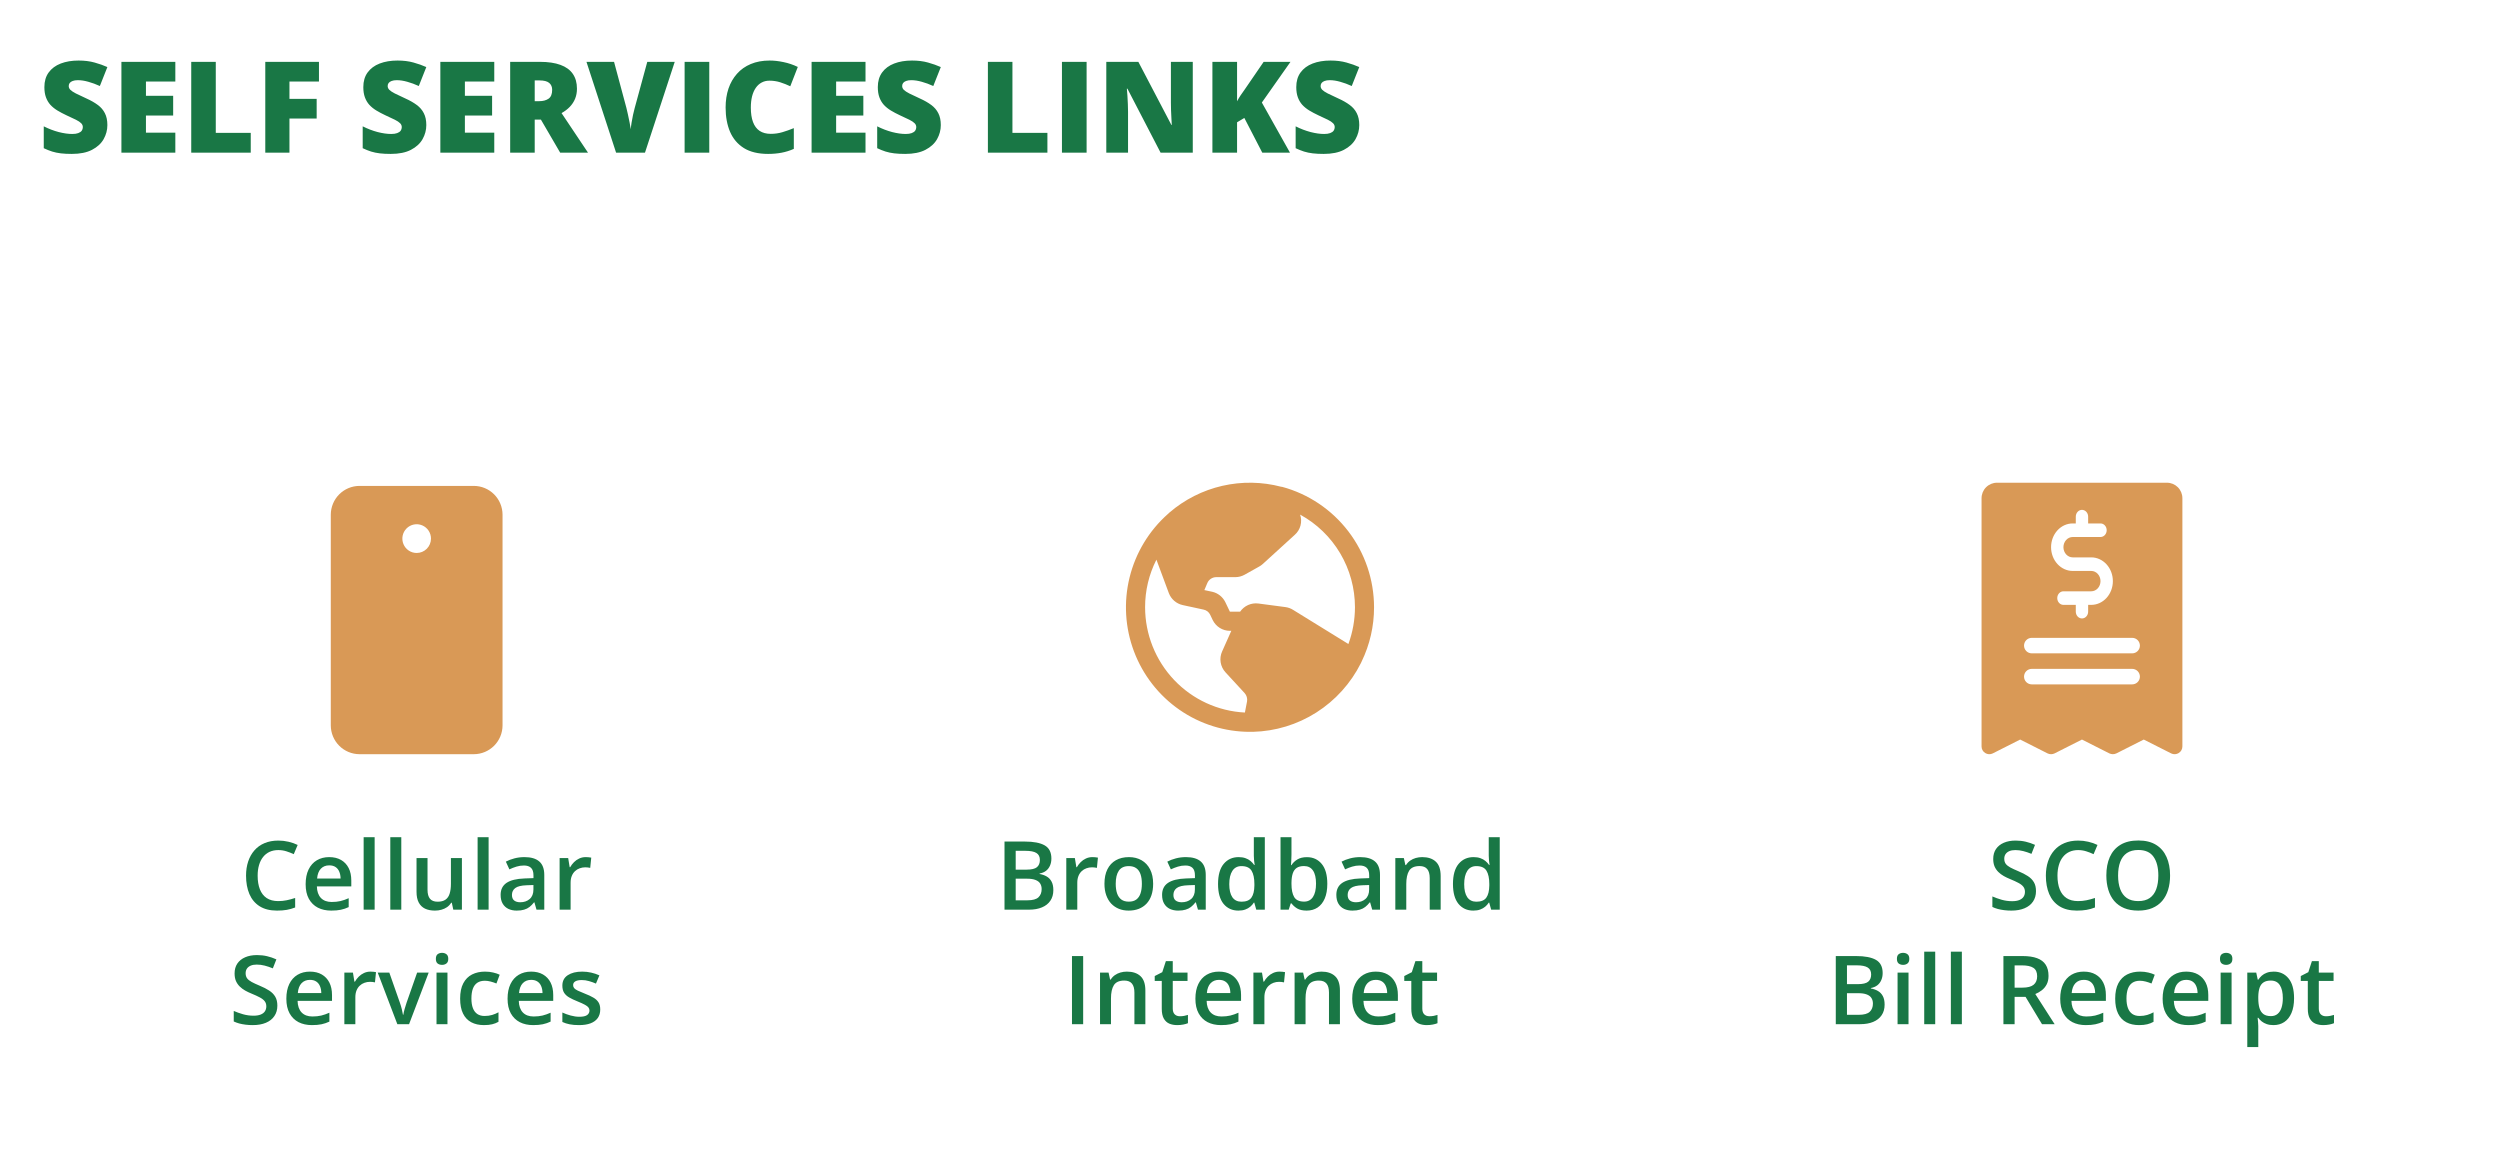 <svg width="786" height="364" viewBox="0 0 786 364" fill="none" xmlns="http://www.w3.org/2000/svg">
<path d="M33.758 39.328C33.758 40.878 33.367 42.349 32.586 43.742C31.805 45.122 30.587 46.242 28.934 47.102C27.293 47.961 25.171 48.391 22.566 48.391C21.264 48.391 20.119 48.332 19.129 48.215C18.152 48.098 17.241 47.909 16.395 47.648C15.548 47.375 14.669 47.023 13.758 46.594V39.719C15.307 40.5 16.87 41.099 18.445 41.516C20.021 41.919 21.447 42.121 22.723 42.121C23.491 42.121 24.116 42.03 24.598 41.848C25.092 41.665 25.457 41.418 25.691 41.105C25.926 40.78 26.043 40.409 26.043 39.992C26.043 39.497 25.867 39.081 25.516 38.742C25.177 38.391 24.63 38.026 23.875 37.648C23.12 37.271 22.124 36.802 20.887 36.242C19.832 35.747 18.875 35.24 18.016 34.719C17.169 34.198 16.44 33.605 15.828 32.941C15.229 32.264 14.767 31.477 14.441 30.578C14.116 29.68 13.953 28.619 13.953 27.395C13.953 25.559 14.402 24.022 15.301 22.785C16.212 21.535 17.475 20.598 19.09 19.973C20.717 19.348 22.592 19.035 24.715 19.035C26.577 19.035 28.25 19.244 29.734 19.66C31.232 20.077 32.573 20.552 33.758 21.086L31.395 27.043C30.171 26.483 28.966 26.04 27.781 25.715C26.596 25.376 25.496 25.207 24.48 25.207C23.816 25.207 23.27 25.292 22.84 25.461C22.423 25.617 22.111 25.832 21.902 26.105C21.707 26.379 21.609 26.691 21.609 27.043C21.609 27.486 21.779 27.883 22.117 28.234C22.469 28.586 23.048 28.97 23.855 29.387C24.676 29.79 25.789 30.318 27.195 30.969C28.588 31.594 29.773 32.271 30.75 33C31.727 33.716 32.469 34.582 32.977 35.598C33.497 36.6 33.758 37.844 33.758 39.328ZM55.125 48H38.172V19.445H55.125V25.637H45.887V30.129H54.441V36.32H45.887V41.711H55.125V48ZM60.125 48V19.445H67.84V41.77H78.836V48H60.125ZM91.004 48H83.406V19.445H100.281V25.637H91.004V31.086H99.559V37.277H91.004V48ZM134.031 39.328C134.031 40.878 133.641 42.349 132.859 43.742C132.078 45.122 130.861 46.242 129.207 47.102C127.566 47.961 125.444 48.391 122.84 48.391C121.538 48.391 120.392 48.332 119.402 48.215C118.426 48.098 117.514 47.909 116.668 47.648C115.822 47.375 114.943 47.023 114.031 46.594V39.719C115.581 40.5 117.143 41.099 118.719 41.516C120.294 41.919 121.72 42.121 122.996 42.121C123.764 42.121 124.389 42.03 124.871 41.848C125.366 41.665 125.73 41.418 125.965 41.105C126.199 40.78 126.316 40.409 126.316 39.992C126.316 39.497 126.141 39.081 125.789 38.742C125.451 38.391 124.904 38.026 124.148 37.648C123.393 37.271 122.397 36.802 121.16 36.242C120.105 35.747 119.148 35.24 118.289 34.719C117.443 34.198 116.714 33.605 116.102 32.941C115.503 32.264 115.04 31.477 114.715 30.578C114.389 29.68 114.227 28.619 114.227 27.395C114.227 25.559 114.676 24.022 115.574 22.785C116.486 21.535 117.749 20.598 119.363 19.973C120.991 19.348 122.866 19.035 124.988 19.035C126.85 19.035 128.523 19.244 130.008 19.66C131.505 20.077 132.846 20.552 134.031 21.086L131.668 27.043C130.444 26.483 129.24 26.04 128.055 25.715C126.87 25.376 125.77 25.207 124.754 25.207C124.09 25.207 123.543 25.292 123.113 25.461C122.697 25.617 122.384 25.832 122.176 26.105C121.98 26.379 121.883 26.691 121.883 27.043C121.883 27.486 122.052 27.883 122.391 28.234C122.742 28.586 123.322 28.97 124.129 29.387C124.949 29.79 126.062 30.318 127.469 30.969C128.862 31.594 130.047 32.271 131.023 33C132 33.716 132.742 34.582 133.25 35.598C133.771 36.6 134.031 37.844 134.031 39.328ZM155.398 48H138.445V19.445H155.398V25.637H146.16V30.129H154.715V36.32H146.16V41.711H155.398V48ZM169.754 19.445C172.345 19.445 174.5 19.764 176.219 20.402C177.938 21.027 179.227 21.965 180.086 23.215C180.958 24.465 181.395 26.021 181.395 27.883C181.395 29.042 181.199 30.096 180.809 31.047C180.418 31.997 179.858 32.85 179.129 33.605C178.413 34.348 177.553 34.999 176.551 35.559L184.871 48H176.121L170.066 37.609H168.113V48H160.398V19.445H169.754ZM169.637 25.285H168.113V31.809H169.559C170.743 31.809 171.714 31.548 172.469 31.027C173.224 30.506 173.602 29.576 173.602 28.234C173.602 27.31 173.289 26.587 172.664 26.066C172.039 25.546 171.03 25.285 169.637 25.285ZM212.137 19.445L202.781 48H193.699L184.383 19.445H193.055L196.941 33.918C197.085 34.465 197.247 35.168 197.43 36.027C197.625 36.874 197.801 37.72 197.957 38.566C198.126 39.413 198.23 40.103 198.27 40.637C198.322 40.103 198.419 39.419 198.562 38.586C198.706 37.753 198.862 36.919 199.031 36.086C199.214 35.24 199.383 34.543 199.539 33.996L203.504 19.445H212.137ZM215.242 48V19.445H222.996V48H215.242ZM241.902 25.363C240.991 25.363 240.177 25.559 239.461 25.949C238.745 26.327 238.133 26.88 237.625 27.609C237.117 28.338 236.727 29.23 236.453 30.285C236.193 31.327 236.062 32.512 236.062 33.84C236.062 35.637 236.29 37.147 236.746 38.371C237.202 39.595 237.892 40.52 238.816 41.145C239.754 41.77 240.926 42.082 242.332 42.082C243.608 42.082 244.832 41.906 246.004 41.555C247.189 41.203 248.38 40.78 249.578 40.285V46.809C248.315 47.368 247.02 47.772 245.691 48.02C244.376 48.267 242.977 48.391 241.492 48.391C238.393 48.391 235.854 47.779 233.875 46.555C231.909 45.318 230.457 43.605 229.52 41.418C228.595 39.23 228.133 36.691 228.133 33.801C228.133 31.639 228.432 29.66 229.031 27.863C229.643 26.066 230.535 24.51 231.707 23.195C232.879 21.867 234.324 20.845 236.043 20.129C237.775 19.4 239.754 19.035 241.98 19.035C243.361 19.035 244.812 19.198 246.336 19.523C247.872 19.836 249.37 20.344 250.828 21.047L248.465 27.121C247.423 26.626 246.368 26.21 245.301 25.871C244.233 25.533 243.1 25.363 241.902 25.363ZM272.117 48H255.164V19.445H272.117V25.637H262.879V30.129H271.434V36.32H262.879V41.711H272.117V48ZM295.789 39.328C295.789 40.878 295.398 42.349 294.617 43.742C293.836 45.122 292.618 46.242 290.965 47.102C289.324 47.961 287.202 48.391 284.598 48.391C283.296 48.391 282.15 48.332 281.16 48.215C280.184 48.098 279.272 47.909 278.426 47.648C277.579 47.375 276.701 47.023 275.789 46.594V39.719C277.339 40.5 278.901 41.099 280.477 41.516C282.052 41.919 283.478 42.121 284.754 42.121C285.522 42.121 286.147 42.03 286.629 41.848C287.124 41.665 287.488 41.418 287.723 41.105C287.957 40.78 288.074 40.409 288.074 39.992C288.074 39.497 287.898 39.081 287.547 38.742C287.208 38.391 286.661 38.026 285.906 37.648C285.151 37.271 284.155 36.802 282.918 36.242C281.863 35.747 280.906 35.24 280.047 34.719C279.201 34.198 278.471 33.605 277.859 32.941C277.26 32.264 276.798 31.477 276.473 30.578C276.147 29.68 275.984 28.619 275.984 27.395C275.984 25.559 276.434 24.022 277.332 22.785C278.243 21.535 279.507 20.598 281.121 19.973C282.749 19.348 284.624 19.035 286.746 19.035C288.608 19.035 290.281 19.244 291.766 19.66C293.263 20.077 294.604 20.552 295.789 21.086L293.426 27.043C292.202 26.483 290.997 26.04 289.812 25.715C288.628 25.376 287.527 25.207 286.512 25.207C285.848 25.207 285.301 25.292 284.871 25.461C284.454 25.617 284.142 25.832 283.934 26.105C283.738 26.379 283.641 26.691 283.641 27.043C283.641 27.486 283.81 27.883 284.148 28.234C284.5 28.586 285.079 28.97 285.887 29.387C286.707 29.79 287.82 30.318 289.227 30.969C290.62 31.594 291.805 32.271 292.781 33C293.758 33.716 294.5 34.582 295.008 35.598C295.529 36.6 295.789 37.844 295.789 39.328ZM310.594 48V19.445H318.309V41.77H329.305V48H310.594ZM333.875 48V19.445H341.629V48H333.875ZM375.008 48H364.891L354.461 27.883H354.285C354.35 28.495 354.409 29.23 354.461 30.09C354.513 30.949 354.559 31.828 354.598 32.727C354.637 33.612 354.656 34.413 354.656 35.129V48H347.82V19.445H357.898L368.289 39.289H368.406C368.367 38.664 368.328 37.941 368.289 37.121C368.25 36.288 368.211 35.448 368.172 34.602C368.146 33.755 368.133 33.007 368.133 32.355V19.445H375.008V48ZM405.574 48H396.863L391.219 37.082L388.934 38.449V48H381.18V19.445H388.934V31.848C389.259 31.223 389.63 30.598 390.047 29.973C390.477 29.348 390.893 28.755 391.297 28.195L397.293 19.445H405.73L396.727 32.238L405.574 48ZM427.352 39.328C427.352 40.878 426.961 42.349 426.18 43.742C425.398 45.122 424.181 46.242 422.527 47.102C420.887 47.961 418.764 48.391 416.16 48.391C414.858 48.391 413.712 48.332 412.723 48.215C411.746 48.098 410.835 47.909 409.988 47.648C409.142 47.375 408.263 47.023 407.352 46.594V39.719C408.901 40.5 410.464 41.099 412.039 41.516C413.615 41.919 415.04 42.121 416.316 42.121C417.085 42.121 417.71 42.03 418.191 41.848C418.686 41.665 419.051 41.418 419.285 41.105C419.52 40.78 419.637 40.409 419.637 39.992C419.637 39.497 419.461 39.081 419.109 38.742C418.771 38.391 418.224 38.026 417.469 37.648C416.714 37.271 415.717 36.802 414.48 36.242C413.426 35.747 412.469 35.24 411.609 34.719C410.763 34.198 410.034 33.605 409.422 32.941C408.823 32.264 408.361 31.477 408.035 30.578C407.71 29.68 407.547 28.619 407.547 27.395C407.547 25.559 407.996 24.022 408.895 22.785C409.806 21.535 411.069 20.598 412.684 19.973C414.311 19.348 416.186 19.035 418.309 19.035C420.171 19.035 421.844 19.244 423.328 19.66C424.826 20.077 426.167 20.552 427.352 21.086L424.988 27.043C423.764 26.483 422.56 26.04 421.375 25.715C420.19 25.376 419.09 25.207 418.074 25.207C417.41 25.207 416.863 25.292 416.434 25.461C416.017 25.617 415.704 25.832 415.496 26.105C415.301 26.379 415.203 26.691 415.203 27.043C415.203 27.486 415.372 27.883 415.711 28.234C416.062 28.586 416.642 28.97 417.449 29.387C418.27 29.79 419.383 30.318 420.789 30.969C422.182 31.594 423.367 32.271 424.344 33C425.32 33.716 426.062 34.582 426.57 35.598C427.091 36.6 427.352 37.844 427.352 39.328Z" fill="#197745"/>
<g filter="url(#filter0_d_149_1044)">
<rect x="12" y="114" width="238" height="238" rx="21" fill="white"/>
</g>
<path d="M87.509 267.265C86.483 267.265 85.565 267.45 84.755 267.821C83.954 268.192 83.275 268.729 82.719 269.433C82.162 270.126 81.737 270.971 81.444 271.967C81.151 272.953 81.005 274.066 81.005 275.307C81.005 276.967 81.239 278.397 81.708 279.599C82.177 280.79 82.89 281.708 83.847 282.353C84.804 282.987 86.015 283.305 87.48 283.305C88.388 283.305 89.272 283.217 90.131 283.041C90.99 282.865 91.879 282.626 92.797 282.323V285.312C91.928 285.653 91.049 285.902 90.16 286.059C89.272 286.215 88.246 286.293 87.084 286.293C84.897 286.293 83.08 285.839 81.635 284.931C80.199 284.022 79.125 282.743 78.412 281.093C77.709 279.442 77.357 277.509 77.357 275.292C77.357 273.671 77.582 272.187 78.031 270.839C78.481 269.491 79.135 268.329 79.994 267.353C80.853 266.366 81.913 265.609 83.173 265.082C84.442 264.545 85.893 264.276 87.523 264.276C88.598 264.276 89.652 264.398 90.688 264.643C91.732 264.877 92.699 265.214 93.588 265.653L92.357 268.554C91.615 268.202 90.839 267.899 90.028 267.646C89.218 267.392 88.378 267.265 87.509 267.265ZM103.505 269.477C104.95 269.477 106.19 269.774 107.226 270.37C108.261 270.966 109.057 271.811 109.613 272.904C110.17 273.998 110.448 275.307 110.448 276.83V278.676H99.623C99.662 280.248 100.082 281.459 100.883 282.309C101.693 283.158 102.826 283.583 104.281 283.583C105.316 283.583 106.244 283.485 107.064 283.29C107.895 283.085 108.749 282.787 109.628 282.396V285.194C108.817 285.575 107.992 285.854 107.152 286.029C106.312 286.205 105.307 286.293 104.135 286.293C102.543 286.293 101.142 285.985 99.931 285.37C98.73 284.745 97.787 283.817 97.103 282.587C96.43 281.356 96.093 279.828 96.093 278.002C96.093 276.186 96.4 274.643 97.016 273.373C97.631 272.104 98.495 271.137 99.608 270.473C100.722 269.809 102.021 269.477 103.505 269.477ZM103.505 272.069C102.421 272.069 101.542 272.421 100.868 273.124C100.204 273.827 99.814 274.857 99.696 276.215H107.079C107.069 275.404 106.933 274.687 106.669 274.062C106.415 273.437 106.024 272.948 105.497 272.597C104.979 272.245 104.315 272.069 103.505 272.069ZM117.787 286H114.33V263.207H117.787V286ZM126.166 286H122.709V263.207H126.166V286ZM145.224 269.784V286H142.514L142.045 283.817H141.854C141.513 284.374 141.078 284.838 140.551 285.209C140.023 285.57 139.438 285.839 138.793 286.015C138.148 286.2 137.47 286.293 136.757 286.293C135.536 286.293 134.491 286.088 133.622 285.678C132.763 285.258 132.104 284.613 131.645 283.744C131.186 282.875 130.956 281.752 130.956 280.375V269.784H134.413V279.73C134.413 280.99 134.667 281.933 135.175 282.558C135.692 283.183 136.493 283.495 137.577 283.495C138.622 283.495 139.452 283.28 140.067 282.851C140.683 282.421 141.117 281.786 141.371 280.946C141.635 280.106 141.767 279.076 141.767 277.855V269.784H145.224ZM153.617 286H150.16V263.207H153.617V286ZM164.896 269.477C166.947 269.477 168.495 269.931 169.54 270.839C170.595 271.747 171.122 273.163 171.122 275.087V286H168.676L168.017 283.7H167.899C167.44 284.286 166.967 284.77 166.479 285.15C165.99 285.531 165.424 285.814 164.779 286C164.145 286.195 163.368 286.293 162.45 286.293C161.483 286.293 160.619 286.117 159.857 285.766C159.096 285.404 158.495 284.857 158.056 284.125C157.616 283.393 157.396 282.465 157.396 281.342C157.396 279.672 158.017 278.417 159.257 277.577C160.507 276.737 162.392 276.273 164.911 276.186L167.724 276.083V275.233C167.724 274.11 167.46 273.31 166.933 272.831C166.415 272.353 165.683 272.113 164.735 272.113C163.925 272.113 163.139 272.23 162.377 272.465C161.615 272.699 160.873 272.987 160.15 273.329L159.037 270.897C159.828 270.478 160.727 270.136 161.732 269.872C162.748 269.608 163.803 269.477 164.896 269.477ZM167.709 278.251L165.614 278.324C163.896 278.383 162.689 278.676 161.996 279.203C161.303 279.73 160.956 280.453 160.956 281.371C160.956 282.172 161.195 282.758 161.674 283.129C162.152 283.49 162.782 283.671 163.563 283.671C164.755 283.671 165.741 283.334 166.522 282.66C167.313 281.977 167.709 280.976 167.709 279.657V278.251ZM184.159 269.477C184.433 269.477 184.73 269.491 185.053 269.521C185.375 269.55 185.653 269.589 185.888 269.638L185.565 272.86C185.36 272.802 185.106 272.758 184.804 272.729C184.511 272.699 184.247 272.685 184.013 272.685C183.397 272.685 182.812 272.787 182.255 272.992C181.698 273.188 181.205 273.49 180.775 273.9C180.346 274.301 180.009 274.804 179.765 275.409C179.521 276.015 179.398 276.718 179.398 277.519V286H175.941V269.784H178.637L179.105 272.641H179.267C179.589 272.064 179.989 271.537 180.468 271.059C180.946 270.58 181.493 270.199 182.108 269.916C182.733 269.623 183.417 269.477 184.159 269.477ZM87.201 316.17C87.201 317.439 86.889 318.533 86.264 319.451C85.648 320.369 84.76 321.072 83.598 321.561C82.445 322.049 81.068 322.293 79.467 322.293C78.686 322.293 77.939 322.249 77.226 322.161C76.513 322.073 75.839 321.946 75.204 321.78C74.579 321.604 74.008 321.395 73.49 321.15V317.84C74.359 318.221 75.331 318.567 76.405 318.88C77.48 319.183 78.573 319.334 79.686 319.334C80.595 319.334 81.347 319.217 81.942 318.982C82.548 318.738 82.997 318.396 83.29 317.957C83.583 317.508 83.73 316.985 83.73 316.39C83.73 315.755 83.559 315.218 83.217 314.778C82.875 314.339 82.357 313.938 81.664 313.577C80.981 313.206 80.121 312.811 79.086 312.391C78.383 312.107 77.709 311.785 77.064 311.424C76.43 311.062 75.863 310.638 75.365 310.149C74.867 309.661 74.472 309.085 74.179 308.421C73.895 307.747 73.754 306.956 73.754 306.048C73.754 304.837 74.042 303.802 74.618 302.942C75.204 302.083 76.024 301.424 77.079 300.965C78.144 300.506 79.384 300.276 80.8 300.276C81.923 300.276 82.978 300.394 83.964 300.628C84.96 300.862 85.936 301.194 86.894 301.624L85.78 304.451C84.901 304.09 84.047 303.802 83.217 303.587C82.397 303.372 81.557 303.265 80.697 303.265C79.955 303.265 79.325 303.377 78.808 303.602C78.29 303.826 77.894 304.144 77.621 304.554C77.357 304.954 77.226 305.433 77.226 305.989C77.226 306.614 77.377 307.142 77.68 307.571C77.992 307.991 78.471 308.377 79.115 308.729C79.769 309.08 80.609 309.471 81.635 309.9C82.816 310.389 83.817 310.901 84.638 311.438C85.468 311.976 86.103 312.62 86.542 313.372C86.981 314.114 87.201 315.047 87.201 316.17ZM97.44 305.477C98.886 305.477 100.126 305.774 101.161 306.37C102.196 306.966 102.992 307.811 103.549 308.904C104.105 309.998 104.384 311.307 104.384 312.83V314.676H93.559C93.598 316.248 94.018 317.459 94.818 318.309C95.629 319.158 96.762 319.583 98.217 319.583C99.252 319.583 100.18 319.485 101 319.29C101.83 319.085 102.685 318.787 103.563 318.396V321.194C102.753 321.575 101.928 321.854 101.088 322.029C100.248 322.205 99.242 322.293 98.07 322.293C96.478 322.293 95.077 321.985 93.866 321.37C92.665 320.745 91.723 319.817 91.039 318.587C90.365 317.356 90.028 315.828 90.028 314.002C90.028 312.186 90.336 310.643 90.951 309.373C91.566 308.104 92.431 307.137 93.544 306.473C94.657 305.809 95.956 305.477 97.44 305.477ZM97.44 308.069C96.356 308.069 95.478 308.421 94.804 309.124C94.14 309.827 93.749 310.857 93.632 312.215H101.015C101.005 311.404 100.868 310.687 100.604 310.062C100.351 309.437 99.96 308.948 99.433 308.597C98.915 308.245 98.251 308.069 97.44 308.069ZM116.483 305.477C116.757 305.477 117.055 305.491 117.377 305.521C117.699 305.55 117.978 305.589 118.212 305.638L117.89 308.86C117.685 308.802 117.431 308.758 117.128 308.729C116.835 308.699 116.571 308.685 116.337 308.685C115.722 308.685 115.136 308.787 114.579 308.992C114.022 309.188 113.529 309.49 113.1 309.9C112.67 310.301 112.333 310.804 112.089 311.409C111.845 312.015 111.723 312.718 111.723 313.519V322H108.266V305.784H110.961L111.43 308.641H111.591C111.913 308.064 112.313 307.537 112.792 307.059C113.271 306.58 113.817 306.199 114.433 305.916C115.058 305.623 115.741 305.477 116.483 305.477ZM124.921 322L118.754 305.784H122.401L125.741 315.306C125.956 315.911 126.151 316.565 126.327 317.269C126.503 317.972 126.625 318.562 126.693 319.041H126.811C126.879 318.543 127.011 317.947 127.206 317.254C127.401 316.551 127.602 315.901 127.807 315.306L131.146 305.784H134.779L128.612 322H124.921ZM140.683 305.784V322H137.24V305.784H140.683ZM138.983 299.573C139.511 299.573 139.965 299.715 140.346 299.998C140.736 300.281 140.932 300.77 140.932 301.463C140.932 302.146 140.736 302.635 140.346 302.928C139.965 303.211 139.511 303.353 138.983 303.353C138.437 303.353 137.973 303.211 137.592 302.928C137.221 302.635 137.035 302.146 137.035 301.463C137.035 300.77 137.221 300.281 137.592 299.998C137.973 299.715 138.437 299.573 138.983 299.573ZM152.152 322.293C150.619 322.293 149.291 321.995 148.168 321.399C147.045 320.804 146.181 319.891 145.575 318.66C144.97 317.43 144.667 315.867 144.667 313.973C144.667 312 144.999 310.389 145.663 309.139C146.327 307.889 147.245 306.966 148.417 306.37C149.599 305.774 150.951 305.477 152.475 305.477C153.441 305.477 154.315 305.574 155.097 305.77C155.888 305.955 156.557 306.185 157.104 306.458L156.078 309.212C155.482 308.968 154.872 308.763 154.247 308.597C153.622 308.431 153.021 308.348 152.445 308.348C151.498 308.348 150.707 308.558 150.072 308.978C149.447 309.397 148.979 310.022 148.666 310.853C148.363 311.683 148.212 312.713 148.212 313.943C148.212 315.135 148.368 316.141 148.681 316.961C148.993 317.771 149.457 318.387 150.072 318.807C150.688 319.217 151.444 319.422 152.343 319.422C153.231 319.422 154.027 319.314 154.73 319.1C155.434 318.885 156.098 318.606 156.723 318.265V321.253C156.107 321.604 155.448 321.863 154.745 322.029C154.042 322.205 153.178 322.293 152.152 322.293ZM166.991 305.477C168.437 305.477 169.677 305.774 170.712 306.37C171.747 306.966 172.543 307.811 173.1 308.904C173.656 309.998 173.935 311.307 173.935 312.83V314.676H163.109C163.148 316.248 163.568 317.459 164.369 318.309C165.18 319.158 166.312 319.583 167.768 319.583C168.803 319.583 169.73 319.485 170.551 319.29C171.381 319.085 172.235 318.787 173.114 318.396V321.194C172.304 321.575 171.479 321.854 170.639 322.029C169.799 322.205 168.793 322.293 167.621 322.293C166.029 322.293 164.628 321.985 163.417 321.37C162.216 320.745 161.273 319.817 160.59 318.587C159.916 317.356 159.579 315.828 159.579 314.002C159.579 312.186 159.887 310.643 160.502 309.373C161.117 308.104 161.981 307.137 163.095 306.473C164.208 305.809 165.507 305.477 166.991 305.477ZM166.991 308.069C165.907 308.069 165.028 308.421 164.354 309.124C163.69 309.827 163.3 310.857 163.183 312.215H170.565C170.556 311.404 170.419 310.687 170.155 310.062C169.901 309.437 169.511 308.948 168.983 308.597C168.466 308.245 167.802 308.069 166.991 308.069ZM188.715 317.371C188.715 318.436 188.456 319.334 187.938 320.066C187.421 320.799 186.664 321.355 185.668 321.736C184.682 322.107 183.471 322.293 182.035 322.293C180.902 322.293 179.926 322.21 179.105 322.044C178.295 321.888 177.528 321.644 176.806 321.312V318.338C177.577 318.699 178.441 319.012 179.398 319.275C180.365 319.539 181.278 319.671 182.138 319.671C183.271 319.671 184.086 319.495 184.584 319.144C185.082 318.782 185.331 318.304 185.331 317.708C185.331 317.356 185.229 317.044 185.023 316.771C184.828 316.487 184.457 316.199 183.91 315.906C183.373 315.604 182.582 315.242 181.537 314.822C180.512 314.412 179.647 314.002 178.944 313.592C178.241 313.182 177.709 312.688 177.348 312.112C176.986 311.526 176.806 310.779 176.806 309.871C176.806 308.436 177.372 307.347 178.505 306.604C179.647 305.853 181.156 305.477 183.031 305.477C184.027 305.477 184.965 305.579 185.844 305.784C186.732 305.979 187.602 306.268 188.451 306.648L187.367 309.241C186.635 308.919 185.897 308.655 185.155 308.45C184.423 308.235 183.676 308.128 182.914 308.128C182.025 308.128 181.347 308.265 180.878 308.538C180.419 308.812 180.189 309.202 180.189 309.71C180.189 310.091 180.302 310.413 180.526 310.677C180.751 310.94 181.137 311.204 181.684 311.468C182.24 311.731 183.012 312.059 183.998 312.449C184.965 312.82 185.8 313.211 186.503 313.621C187.216 314.021 187.763 314.515 188.144 315.101C188.524 315.687 188.715 316.443 188.715 317.371Z" fill="#197745"/>
<path d="M149 152.769H113C110.616 152.779 108.333 153.734 106.647 155.427C104.961 157.12 104.01 159.413 104 161.806V228.08C104.01 230.474 104.961 232.766 106.647 234.459C108.333 236.152 110.616 237.107 113 237.117H149C151.384 237.107 153.667 236.152 155.353 234.459C157.039 232.766 157.99 230.474 158 228.08V161.806C157.99 159.413 157.039 157.12 155.353 155.427C153.667 153.734 151.384 152.779 149 152.769ZM131 173.856C130.11 173.856 129.24 173.591 128.5 173.095C127.76 172.598 127.183 171.892 126.843 171.067C126.502 170.241 126.413 169.332 126.586 168.456C126.76 167.579 127.189 166.774 127.818 166.142C128.447 165.51 129.249 165.08 130.122 164.906C130.995 164.731 131.9 164.821 132.722 165.163C133.544 165.505 134.247 166.084 134.742 166.827C135.236 167.57 135.5 168.444 135.5 169.337C135.5 170.536 135.026 171.685 134.182 172.533C133.338 173.38 132.193 173.856 131 173.856Z" fill="#D99956"/>
<g filter="url(#filter1_d_149_1044)">
<rect x="274" y="114" width="238" height="238" rx="21" fill="white"/>
</g>
<path d="M315.819 264.584H322.191C324.955 264.584 327.04 264.984 328.446 265.785C329.853 266.586 330.556 267.968 330.556 269.931C330.556 270.751 330.409 271.493 330.116 272.157C329.833 272.812 329.418 273.354 328.871 273.783C328.324 274.203 327.65 274.486 326.85 274.633V274.779C327.68 274.926 328.417 275.185 329.062 275.556C329.716 275.927 330.229 276.459 330.6 277.152C330.98 277.846 331.171 278.744 331.171 279.848C331.171 281.156 330.858 282.27 330.233 283.188C329.618 284.105 328.734 284.804 327.582 285.282C326.439 285.761 325.082 286 323.51 286H315.819V264.584ZM319.335 273.417H322.704C324.296 273.417 325.399 273.158 326.015 272.641C326.63 272.123 326.938 271.366 326.938 270.37C326.938 269.354 326.571 268.622 325.839 268.173C325.116 267.724 323.964 267.499 322.382 267.499H319.335V273.417ZM319.335 276.259V283.056H323.041C324.682 283.056 325.834 282.738 326.498 282.104C327.162 281.469 327.494 280.609 327.494 279.525C327.494 278.861 327.343 278.285 327.04 277.797C326.747 277.309 326.264 276.933 325.59 276.669C324.916 276.396 324.008 276.259 322.865 276.259H319.335ZM343.461 269.477C343.734 269.477 344.032 269.491 344.354 269.521C344.677 269.55 344.955 269.589 345.189 269.638L344.867 272.86C344.662 272.802 344.408 272.758 344.105 272.729C343.812 272.699 343.549 272.685 343.314 272.685C342.699 272.685 342.113 272.787 341.557 272.992C341 273.188 340.507 273.49 340.077 273.9C339.647 274.301 339.311 274.804 339.066 275.409C338.822 276.015 338.7 276.718 338.7 277.519V286H335.243V269.784H337.938L338.407 272.641H338.568C338.891 272.064 339.291 271.537 339.77 271.059C340.248 270.58 340.795 270.199 341.41 269.916C342.035 269.623 342.719 269.477 343.461 269.477ZM362.548 277.855C362.548 279.203 362.372 280.399 362.021 281.444C361.669 282.489 361.156 283.373 360.482 284.096C359.809 284.809 358.998 285.355 358.051 285.736C357.104 286.107 356.034 286.293 354.843 286.293C353.729 286.293 352.709 286.107 351.781 285.736C350.854 285.355 350.048 284.809 349.364 284.096C348.69 283.373 348.168 282.489 347.797 281.444C347.426 280.399 347.24 279.203 347.24 277.855C347.24 276.068 347.548 274.555 348.163 273.314C348.788 272.064 349.677 271.112 350.829 270.458C351.981 269.804 353.354 269.477 354.945 269.477C356.439 269.477 357.758 269.804 358.9 270.458C360.043 271.112 360.937 272.064 361.581 273.314C362.226 274.564 362.548 276.078 362.548 277.855ZM350.785 277.855C350.785 279.037 350.927 280.048 351.21 280.888C351.503 281.728 351.952 282.372 352.558 282.821C353.163 283.261 353.944 283.48 354.901 283.48C355.858 283.48 356.64 283.261 357.245 282.821C357.851 282.372 358.295 281.728 358.578 280.888C358.861 280.048 359.003 279.037 359.003 277.855C359.003 276.674 358.861 275.673 358.578 274.853C358.295 274.022 357.851 273.393 357.245 272.963C356.64 272.523 355.854 272.304 354.887 272.304C353.461 272.304 352.421 272.782 351.767 273.739C351.112 274.696 350.785 276.068 350.785 277.855ZM372.86 269.477C374.911 269.477 376.459 269.931 377.504 270.839C378.559 271.747 379.086 273.163 379.086 275.087V286H376.64L375.98 283.7H375.863C375.404 284.286 374.931 284.77 374.442 285.15C373.954 285.531 373.388 285.814 372.743 286C372.108 286.195 371.332 286.293 370.414 286.293C369.447 286.293 368.583 286.117 367.821 285.766C367.06 285.404 366.459 284.857 366.02 284.125C365.58 283.393 365.36 282.465 365.36 281.342C365.36 279.672 365.98 278.417 367.221 277.577C368.471 276.737 370.355 276.273 372.875 276.186L375.688 276.083V275.233C375.688 274.11 375.424 273.31 374.896 272.831C374.379 272.353 373.646 272.113 372.699 272.113C371.889 272.113 371.103 272.23 370.341 272.465C369.579 272.699 368.837 272.987 368.114 273.329L367.001 270.897C367.792 270.478 368.69 270.136 369.696 269.872C370.712 269.608 371.767 269.477 372.86 269.477ZM375.673 278.251L373.578 278.324C371.859 278.383 370.653 278.676 369.96 279.203C369.267 279.73 368.92 280.453 368.92 281.371C368.92 282.172 369.159 282.758 369.638 283.129C370.116 283.49 370.746 283.671 371.527 283.671C372.719 283.671 373.705 283.334 374.486 282.66C375.277 281.977 375.673 280.976 375.673 279.657V278.251ZM389.354 286.293C387.421 286.293 385.868 285.59 384.696 284.184C383.534 282.768 382.953 280.683 382.953 277.929C382.953 275.146 383.544 273.041 384.726 271.615C385.917 270.189 387.484 269.477 389.428 269.477C390.248 269.477 390.966 269.589 391.581 269.813C392.196 270.028 392.724 270.321 393.163 270.692C393.612 271.063 393.993 271.479 394.306 271.938H394.467C394.418 271.635 394.359 271.2 394.291 270.634C394.232 270.058 394.203 269.525 394.203 269.037V263.207H397.66V286H394.965L394.35 283.788H394.203C393.91 284.257 393.539 284.682 393.09 285.062C392.65 285.434 392.123 285.731 391.508 285.956C390.902 286.181 390.185 286.293 389.354 286.293ZM390.321 283.495C391.796 283.495 392.836 283.07 393.441 282.221C394.047 281.371 394.359 280.097 394.379 278.397V277.943C394.379 276.127 394.086 274.735 393.5 273.769C392.914 272.792 391.845 272.304 390.292 272.304C389.052 272.304 388.104 272.807 387.45 273.812C386.806 274.809 386.483 276.2 386.483 277.987C386.483 279.774 386.806 281.142 387.45 282.089C388.104 283.026 389.062 283.495 390.321 283.495ZM406.039 263.207V268.7C406.039 269.335 406.02 269.96 405.98 270.575C405.951 271.181 405.922 271.654 405.893 271.996H406.039C406.479 271.293 407.089 270.702 407.87 270.224C408.661 269.735 409.672 269.491 410.902 269.491C412.826 269.491 414.374 270.199 415.546 271.615C416.718 273.021 417.304 275.106 417.304 277.87C417.304 279.706 417.035 281.249 416.498 282.499C415.961 283.749 415.204 284.696 414.228 285.341C413.261 285.976 412.123 286.293 410.814 286.293C409.584 286.293 408.588 286.068 407.826 285.619C407.074 285.16 406.483 284.628 406.054 284.022H405.805L405.175 286H402.597V263.207H406.039ZM409.994 272.289C409.018 272.289 408.241 272.484 407.665 272.875C407.099 273.266 406.688 273.852 406.435 274.633C406.181 275.404 406.049 276.386 406.039 277.577V277.885C406.039 279.691 406.322 281.073 406.889 282.03C407.465 282.987 408.51 283.466 410.023 283.466C411.225 283.466 412.147 282.982 412.792 282.016C413.437 281.039 413.759 279.643 413.759 277.826C413.759 275.99 413.437 274.608 412.792 273.681C412.157 272.753 411.225 272.289 409.994 272.289ZM427.646 269.477C429.696 269.477 431.244 269.931 432.289 270.839C433.344 271.747 433.871 273.163 433.871 275.087V286H431.425L430.766 283.7H430.648C430.189 284.286 429.716 284.77 429.228 285.15C428.739 285.531 428.173 285.814 427.528 286C426.894 286.195 426.117 286.293 425.199 286.293C424.232 286.293 423.368 286.117 422.606 285.766C421.845 285.404 421.244 284.857 420.805 284.125C420.365 283.393 420.146 282.465 420.146 281.342C420.146 279.672 420.766 278.417 422.006 277.577C423.256 276.737 425.141 276.273 427.66 276.186L430.473 276.083V275.233C430.473 274.11 430.209 273.31 429.682 272.831C429.164 272.353 428.432 272.113 427.484 272.113C426.674 272.113 425.888 272.23 425.126 272.465C424.364 272.699 423.622 272.987 422.899 273.329L421.786 270.897C422.577 270.478 423.476 270.136 424.481 269.872C425.497 269.608 426.552 269.477 427.646 269.477ZM430.458 278.251L428.363 278.324C426.645 278.383 425.438 278.676 424.745 279.203C424.052 279.73 423.705 280.453 423.705 281.371C423.705 282.172 423.944 282.758 424.423 283.129C424.901 283.49 425.531 283.671 426.312 283.671C427.504 283.671 428.49 283.334 429.271 282.66C430.062 281.977 430.458 280.976 430.458 279.657V278.251ZM447.143 269.477C448.969 269.477 450.39 269.95 451.405 270.897C452.431 271.835 452.943 273.344 452.943 275.424V286H449.501V276.068C449.501 274.809 449.242 273.866 448.725 273.241C448.207 272.606 447.406 272.289 446.322 272.289C444.75 272.289 443.656 272.772 443.041 273.739C442.436 274.706 442.133 276.107 442.133 277.943V286H438.69V269.784H441.371L441.854 271.981H442.045C442.396 271.415 442.831 270.951 443.349 270.59C443.876 270.219 444.462 269.94 445.106 269.755C445.761 269.569 446.439 269.477 447.143 269.477ZM463.212 286.293C461.278 286.293 459.726 285.59 458.554 284.184C457.392 282.768 456.811 280.683 456.811 277.929C456.811 275.146 457.401 273.041 458.583 271.615C459.774 270.189 461.342 269.477 463.285 269.477C464.105 269.477 464.823 269.589 465.438 269.813C466.054 270.028 466.581 270.321 467.021 270.692C467.47 271.063 467.851 271.479 468.163 271.938H468.324C468.275 271.635 468.217 271.2 468.148 270.634C468.09 270.058 468.061 269.525 468.061 269.037V263.207H471.518V286H468.822L468.207 283.788H468.061C467.768 284.257 467.396 284.682 466.947 285.062C466.508 285.434 465.98 285.731 465.365 285.956C464.76 286.181 464.042 286.293 463.212 286.293ZM464.179 283.495C465.653 283.495 466.693 283.07 467.299 282.221C467.904 281.371 468.217 280.097 468.236 278.397V277.943C468.236 276.127 467.943 274.735 467.357 273.769C466.771 272.792 465.702 272.304 464.149 272.304C462.909 272.304 461.962 272.807 461.308 273.812C460.663 274.809 460.341 276.2 460.341 277.987C460.341 279.774 460.663 281.142 461.308 282.089C461.962 283.026 462.919 283.495 464.179 283.495ZM337.03 322V300.584H340.546V322H337.03ZM354.301 305.477C356.127 305.477 357.548 305.95 358.563 306.897C359.589 307.835 360.102 309.344 360.102 311.424V322H356.659V312.068C356.659 310.809 356.4 309.866 355.883 309.241C355.365 308.606 354.564 308.289 353.48 308.289C351.908 308.289 350.814 308.772 350.199 309.739C349.594 310.706 349.291 312.107 349.291 313.943V322H345.849V305.784H348.529L349.013 307.981H349.203C349.555 307.415 349.989 306.951 350.507 306.59C351.034 306.219 351.62 305.94 352.265 305.755C352.919 305.569 353.598 305.477 354.301 305.477ZM370.956 319.51C371.405 319.51 371.85 319.471 372.289 319.393C372.729 319.305 373.129 319.202 373.49 319.085V321.692C373.109 321.858 372.616 322 372.011 322.117C371.405 322.234 370.775 322.293 370.121 322.293C369.203 322.293 368.378 322.142 367.646 321.839C366.913 321.526 366.332 320.994 365.902 320.242C365.473 319.49 365.258 318.45 365.258 317.122V308.406H363.046V306.868L365.419 305.652L366.547 302.181H368.715V305.784H373.358V308.406H368.715V317.078C368.715 317.898 368.92 318.509 369.33 318.909C369.74 319.31 370.282 319.51 370.956 319.51ZM383.246 305.477C384.691 305.477 385.932 305.774 386.967 306.37C388.002 306.966 388.798 307.811 389.354 308.904C389.911 309.998 390.189 311.307 390.189 312.83V314.676H379.364C379.403 316.248 379.823 317.459 380.624 318.309C381.435 319.158 382.567 319.583 384.022 319.583C385.058 319.583 385.985 319.485 386.806 319.29C387.636 319.085 388.49 318.787 389.369 318.396V321.194C388.559 321.575 387.733 321.854 386.894 322.029C386.054 322.205 385.048 322.293 383.876 322.293C382.284 322.293 380.883 321.985 379.672 321.37C378.471 320.745 377.528 319.817 376.845 318.587C376.171 317.356 375.834 315.828 375.834 314.002C375.834 312.186 376.142 310.643 376.757 309.373C377.372 308.104 378.236 307.137 379.35 306.473C380.463 305.809 381.762 305.477 383.246 305.477ZM383.246 308.069C382.162 308.069 381.283 308.421 380.609 309.124C379.945 309.827 379.555 310.857 379.438 312.215H386.82C386.811 311.404 386.674 310.687 386.41 310.062C386.156 309.437 385.766 308.948 385.238 308.597C384.721 308.245 384.057 308.069 383.246 308.069ZM402.289 305.477C402.562 305.477 402.86 305.491 403.183 305.521C403.505 305.55 403.783 305.589 404.018 305.638L403.695 308.86C403.49 308.802 403.236 308.758 402.934 308.729C402.641 308.699 402.377 308.685 402.143 308.685C401.527 308.685 400.941 308.787 400.385 308.992C399.828 309.188 399.335 309.49 398.905 309.9C398.476 310.301 398.139 310.804 397.895 311.409C397.65 312.015 397.528 312.718 397.528 313.519V322H394.071V305.784H396.767L397.235 308.641H397.396C397.719 308.064 398.119 307.537 398.598 307.059C399.076 306.58 399.623 306.199 400.238 305.916C400.863 305.623 401.547 305.477 402.289 305.477ZM415.473 305.477C417.299 305.477 418.72 305.95 419.735 306.897C420.761 307.835 421.273 309.344 421.273 311.424V322H417.831V312.068C417.831 310.809 417.572 309.866 417.055 309.241C416.537 308.606 415.736 308.289 414.652 308.289C413.08 308.289 411.986 308.772 411.371 309.739C410.766 310.706 410.463 312.107 410.463 313.943V322H407.021V305.784H409.701L410.185 307.981H410.375C410.727 307.415 411.161 306.951 411.679 306.59C412.206 306.219 412.792 305.94 413.437 305.755C414.091 305.569 414.77 305.477 415.473 305.477ZM432.553 305.477C433.998 305.477 435.238 305.774 436.273 306.37C437.309 306.966 438.104 307.811 438.661 308.904C439.218 309.998 439.496 311.307 439.496 312.83V314.676H428.671C428.71 316.248 429.13 317.459 429.931 318.309C430.741 319.158 431.874 319.583 433.329 319.583C434.364 319.583 435.292 319.485 436.112 319.29C436.942 319.085 437.797 318.787 438.676 318.396V321.194C437.865 321.575 437.04 321.854 436.2 322.029C435.36 322.205 434.354 322.293 433.183 322.293C431.591 322.293 430.189 321.985 428.979 321.37C427.777 320.745 426.835 319.817 426.151 318.587C425.478 317.356 425.141 315.828 425.141 314.002C425.141 312.186 425.448 310.643 426.063 309.373C426.679 308.104 427.543 307.137 428.656 306.473C429.77 305.809 431.068 305.477 432.553 305.477ZM432.553 308.069C431.469 308.069 430.59 308.421 429.916 309.124C429.252 309.827 428.861 310.857 428.744 312.215H436.127C436.117 311.404 435.98 310.687 435.717 310.062C435.463 309.437 435.072 308.948 434.545 308.597C434.027 308.245 433.363 308.069 432.553 308.069ZM449.413 319.51C449.862 319.51 450.307 319.471 450.746 319.393C451.186 319.305 451.586 319.202 451.947 319.085V321.692C451.566 321.858 451.073 322 450.468 322.117C449.862 322.234 449.232 322.293 448.578 322.293C447.66 322.293 446.835 322.142 446.103 321.839C445.37 321.526 444.789 320.994 444.359 320.242C443.93 319.49 443.715 318.45 443.715 317.122V308.406H441.503V306.868L443.876 305.652L445.004 302.181H447.172V305.784H451.815V308.406H447.172V317.078C447.172 317.898 447.377 318.509 447.787 318.909C448.197 319.31 448.739 319.51 449.413 319.51Z" fill="#197745"/>
<path d="M428.101 207.976C430.679 202.661 432.012 196.824 432 190.912C431.988 182.282 429.147 173.897 423.915 167.053C418.683 160.21 411.352 155.289 403.057 153.053H402.869C396.787 151.444 390.407 151.341 384.275 152.751C378.144 154.162 372.445 157.044 367.665 161.152L367.178 161.604C361.243 166.867 357.044 173.822 355.142 181.542C353.239 189.263 353.723 197.382 356.528 204.82C359.333 212.257 364.327 218.659 370.845 223.173C377.362 227.687 385.093 230.099 393.009 230.088H393.909C400.989 229.912 407.888 227.808 413.87 224C419.853 220.191 424.694 214.822 427.876 208.466L428.101 207.976ZM426.001 190.912C425.994 194.858 425.296 198.773 423.939 202.476L406.543 191.74C405.826 191.287 405.021 190.992 404.181 190.874L395.633 189.744C394.535 189.601 393.42 189.765 392.408 190.216C391.396 190.668 390.528 191.391 389.897 192.305H386.673L385.248 189.329C384.849 188.508 384.271 187.786 383.558 187.219C382.844 186.652 382.012 186.253 381.124 186.052L378.65 185.525L379.587 183.302C379.821 182.757 380.208 182.291 380.7 181.964C381.193 181.636 381.77 181.459 382.362 181.456H388.398C389.407 181.452 390.4 181.193 391.284 180.703L395.858 178.141C396.262 177.922 396.639 177.656 396.983 177.35L407.068 168.159C407.946 167.386 408.575 166.367 408.876 165.234C409.176 164.1 409.134 162.902 408.755 161.793C413.971 164.639 418.326 168.846 421.361 173.971C424.396 179.096 425.999 184.948 426.001 190.912ZM360.017 190.912C360.008 185.713 361.229 180.588 363.578 175.957L367.478 186.466C367.834 187.408 368.418 188.245 369.178 188.903C369.937 189.56 370.847 190.018 371.826 190.233L373.889 190.685H373.926L378.425 191.665C378.87 191.755 379.288 191.949 379.646 192.23C380.004 192.511 380.292 192.872 380.487 193.285L381.274 194.942C381.77 195.957 382.539 196.812 383.493 197.411C384.447 198.01 385.548 198.329 386.673 198.332H387.123L384.236 204.812C383.748 205.886 383.588 207.082 383.774 208.248C383.961 209.415 384.487 210.499 385.286 211.366L391.322 217.921C391.633 218.27 391.861 218.685 391.991 219.135C392.121 219.584 392.149 220.058 392.072 220.52L391.397 224.023C382.939 223.598 374.966 219.925 369.126 213.763C363.287 207.601 360.025 199.42 360.017 190.912Z" fill="#D99956"/>
<g filter="url(#filter2_d_149_1044)">
<rect x="536" y="114" width="238" height="238" rx="21" fill="white"/>
</g>
<path d="M640.115 280.17C640.115 281.439 639.803 282.533 639.178 283.451C638.562 284.369 637.674 285.072 636.512 285.561C635.359 286.049 633.982 286.293 632.381 286.293C631.6 286.293 630.853 286.249 630.14 286.161C629.427 286.073 628.753 285.946 628.118 285.78C627.493 285.604 626.922 285.395 626.404 285.15V281.84C627.273 282.221 628.245 282.567 629.319 282.88C630.394 283.183 631.487 283.334 632.601 283.334C633.509 283.334 634.261 283.217 634.856 282.982C635.462 282.738 635.911 282.396 636.204 281.957C636.497 281.508 636.644 280.985 636.644 280.39C636.644 279.755 636.473 279.218 636.131 278.778C635.789 278.339 635.271 277.938 634.578 277.577C633.895 277.206 633.035 276.811 632 276.391C631.297 276.107 630.623 275.785 629.979 275.424C629.344 275.062 628.777 274.638 628.279 274.149C627.781 273.661 627.386 273.085 627.093 272.421C626.81 271.747 626.668 270.956 626.668 270.048C626.668 268.837 626.956 267.802 627.532 266.942C628.118 266.083 628.938 265.424 629.993 264.965C631.058 264.506 632.298 264.276 633.714 264.276C634.837 264.276 635.892 264.394 636.878 264.628C637.874 264.862 638.851 265.194 639.808 265.624L638.694 268.451C637.815 268.09 636.961 267.802 636.131 267.587C635.311 267.372 634.471 267.265 633.611 267.265C632.869 267.265 632.239 267.377 631.722 267.602C631.204 267.826 630.809 268.144 630.535 268.554C630.271 268.954 630.14 269.433 630.14 269.989C630.14 270.614 630.291 271.142 630.594 271.571C630.906 271.991 631.385 272.377 632.029 272.729C632.684 273.08 633.523 273.471 634.549 273.9C635.73 274.389 636.731 274.901 637.552 275.438C638.382 275.976 639.017 276.62 639.456 277.372C639.896 278.114 640.115 279.047 640.115 280.17ZM653.372 267.265C652.347 267.265 651.429 267.45 650.618 267.821C649.817 268.192 649.139 268.729 648.582 269.433C648.025 270.126 647.601 270.971 647.308 271.967C647.015 272.953 646.868 274.066 646.868 275.307C646.868 276.967 647.103 278.397 647.571 279.599C648.04 280.79 648.753 281.708 649.71 282.353C650.667 282.987 651.878 283.305 653.343 283.305C654.251 283.305 655.135 283.217 655.994 283.041C656.854 282.865 657.742 282.626 658.66 282.323V285.312C657.791 285.653 656.912 285.902 656.023 286.059C655.135 286.215 654.109 286.293 652.947 286.293C650.76 286.293 648.943 285.839 647.498 284.931C646.062 284.022 644.988 282.743 644.275 281.093C643.572 279.442 643.221 277.509 643.221 275.292C643.221 273.671 643.445 272.187 643.895 270.839C644.344 269.491 644.998 268.329 645.857 267.353C646.717 266.366 647.776 265.609 649.036 265.082C650.306 264.545 651.756 264.276 653.387 264.276C654.461 264.276 655.516 264.398 656.551 264.643C657.596 264.877 658.562 265.214 659.451 265.653L658.221 268.554C657.479 268.202 656.702 267.899 655.892 267.646C655.081 267.392 654.241 267.265 653.372 267.265ZM682.273 275.263C682.273 276.913 682.063 278.417 681.644 279.774C681.233 281.122 680.613 282.284 679.783 283.261C678.953 284.228 677.913 284.975 676.663 285.502C675.413 286.029 673.948 286.293 672.269 286.293C670.56 286.293 669.075 286.029 667.815 285.502C666.565 284.975 665.525 284.223 664.695 283.246C663.875 282.27 663.26 281.103 662.85 279.745C662.439 278.388 662.234 276.884 662.234 275.233C662.234 273.026 662.596 271.103 663.318 269.462C664.051 267.812 665.159 266.532 666.644 265.624C668.138 264.706 670.022 264.247 672.298 264.247C674.524 264.247 676.375 264.701 677.85 265.609C679.324 266.518 680.428 267.797 681.16 269.447C681.902 271.088 682.273 273.026 682.273 275.263ZM665.926 275.263C665.926 276.913 666.15 278.344 666.6 279.555C667.049 280.756 667.737 281.684 668.665 282.338C669.603 282.982 670.804 283.305 672.269 283.305C673.743 283.305 674.944 282.982 675.872 282.338C676.8 281.684 677.483 280.756 677.923 279.555C678.362 278.344 678.582 276.913 678.582 275.263C678.582 272.753 678.079 270.79 677.073 269.374C676.077 267.948 674.485 267.235 672.298 267.235C670.833 267.235 669.627 267.558 668.68 268.202C667.742 268.847 667.049 269.77 666.6 270.971C666.15 272.162 665.926 273.593 665.926 275.263ZM577.171 300.584H583.543C586.307 300.584 588.392 300.984 589.798 301.785C591.204 302.586 591.907 303.968 591.907 305.931C591.907 306.751 591.761 307.493 591.468 308.157C591.185 308.812 590.77 309.354 590.223 309.783C589.676 310.203 589.002 310.486 588.201 310.633V310.779C589.031 310.926 589.769 311.185 590.413 311.556C591.067 311.927 591.58 312.459 591.951 313.152C592.332 313.846 592.522 314.744 592.522 315.848C592.522 317.156 592.21 318.27 591.585 319.188C590.97 320.105 590.086 320.804 588.934 321.282C587.791 321.761 586.434 322 584.861 322H577.171V300.584ZM580.687 309.417H584.056C585.647 309.417 586.751 309.158 587.366 308.641C587.981 308.123 588.289 307.366 588.289 306.37C588.289 305.354 587.923 304.622 587.19 304.173C586.468 303.724 585.315 303.499 583.733 303.499H580.687V309.417ZM580.687 312.259V319.056H584.393C586.033 319.056 587.186 318.738 587.85 318.104C588.514 317.469 588.846 316.609 588.846 315.525C588.846 314.861 588.694 314.285 588.392 313.797C588.099 313.309 587.615 312.933 586.941 312.669C586.268 312.396 585.359 312.259 584.217 312.259H580.687ZM600.037 305.784V322H596.595V305.784H600.037ZM598.338 299.573C598.865 299.573 599.319 299.715 599.7 299.998C600.091 300.281 600.286 300.77 600.286 301.463C600.286 302.146 600.091 302.635 599.7 302.928C599.319 303.211 598.865 303.353 598.338 303.353C597.791 303.353 597.327 303.211 596.946 302.928C596.575 302.635 596.39 302.146 596.39 301.463C596.39 300.77 596.575 300.281 596.946 299.998C597.327 299.715 597.791 299.573 598.338 299.573ZM608.431 322H604.974V299.207H608.431V322ZM616.81 322H613.353V299.207H616.81V322ZM635.896 300.584C637.742 300.584 639.266 300.809 640.467 301.258C641.678 301.707 642.576 302.391 643.162 303.309C643.758 304.227 644.056 305.394 644.056 306.81C644.056 307.864 643.86 308.763 643.47 309.505C643.079 310.247 642.566 310.862 641.932 311.351C641.297 311.839 640.618 312.229 639.896 312.522L645.975 322H642.005L636.834 313.416H633.392V322H629.876V300.584H635.896ZM635.662 303.514H633.392V310.516H635.823C637.454 310.516 638.636 310.213 639.368 309.607C640.11 309.002 640.481 308.108 640.481 306.927C640.481 305.687 640.086 304.808 639.295 304.29C638.514 303.772 637.303 303.514 635.662 303.514ZM655.145 305.477C656.59 305.477 657.83 305.774 658.865 306.37C659.9 306.966 660.696 307.811 661.253 308.904C661.81 309.998 662.088 311.307 662.088 312.83V314.676H651.263C651.302 316.248 651.722 317.459 652.522 318.309C653.333 319.158 654.466 319.583 655.921 319.583C656.956 319.583 657.884 319.485 658.704 319.29C659.534 319.085 660.389 318.787 661.268 318.396V321.194C660.457 321.575 659.632 321.854 658.792 322.029C657.952 322.205 656.946 322.293 655.774 322.293C654.183 322.293 652.781 321.985 651.57 321.37C650.369 320.745 649.427 319.817 648.743 318.587C648.069 317.356 647.732 315.828 647.732 314.002C647.732 312.186 648.04 310.643 648.655 309.373C649.271 308.104 650.135 307.137 651.248 306.473C652.361 305.809 653.66 305.477 655.145 305.477ZM655.145 308.069C654.061 308.069 653.182 308.421 652.508 309.124C651.844 309.827 651.453 310.857 651.336 312.215H658.719C658.709 311.404 658.572 310.687 658.309 310.062C658.055 309.437 657.664 308.948 657.137 308.597C656.619 308.245 655.955 308.069 655.145 308.069ZM672.503 322.293C670.97 322.293 669.642 321.995 668.519 321.399C667.396 320.804 666.531 319.891 665.926 318.66C665.32 317.43 665.018 315.867 665.018 313.973C665.018 312 665.35 310.389 666.014 309.139C666.678 307.889 667.596 306.966 668.768 306.37C669.949 305.774 671.302 305.477 672.825 305.477C673.792 305.477 674.666 305.574 675.447 305.77C676.238 305.955 676.907 306.185 677.454 306.458L676.429 309.212C675.833 308.968 675.223 308.763 674.598 308.597C673.973 308.431 673.372 308.348 672.796 308.348C671.849 308.348 671.058 308.558 670.423 308.978C669.798 309.397 669.329 310.022 669.017 310.853C668.714 311.683 668.562 312.713 668.562 313.943C668.562 315.135 668.719 316.141 669.031 316.961C669.344 317.771 669.808 318.387 670.423 318.807C671.038 319.217 671.795 319.422 672.693 319.422C673.582 319.422 674.378 319.314 675.081 319.1C675.784 318.885 676.448 318.606 677.073 318.265V321.253C676.458 321.604 675.799 321.863 675.096 322.029C674.393 322.205 673.528 322.293 672.503 322.293ZM687.342 305.477C688.787 305.477 690.027 305.774 691.062 306.37C692.098 306.966 692.894 307.811 693.45 308.904C694.007 309.998 694.285 311.307 694.285 312.83V314.676H683.46C683.499 316.248 683.919 317.459 684.72 318.309C685.53 319.158 686.663 319.583 688.118 319.583C689.153 319.583 690.081 319.485 690.901 319.29C691.731 319.085 692.586 318.787 693.465 318.396V321.194C692.654 321.575 691.829 321.854 690.989 322.029C690.149 322.205 689.144 322.293 687.972 322.293C686.38 322.293 684.979 321.985 683.768 321.37C682.566 320.745 681.624 319.817 680.94 318.587C680.267 317.356 679.93 315.828 679.93 314.002C679.93 312.186 680.237 310.643 680.853 309.373C681.468 308.104 682.332 307.137 683.445 306.473C684.559 305.809 685.857 305.477 687.342 305.477ZM687.342 308.069C686.258 308.069 685.379 308.421 684.705 309.124C684.041 309.827 683.65 310.857 683.533 312.215H690.916C690.906 311.404 690.77 310.687 690.506 310.062C690.252 309.437 689.861 308.948 689.334 308.597C688.816 308.245 688.152 308.069 687.342 308.069ZM701.609 305.784V322H698.167V305.784H701.609ZM699.91 299.573C700.438 299.573 700.892 299.715 701.272 299.998C701.663 300.281 701.858 300.77 701.858 301.463C701.858 302.146 701.663 302.635 701.272 302.928C700.892 303.211 700.438 303.353 699.91 303.353C699.363 303.353 698.899 303.211 698.519 302.928C698.147 302.635 697.962 302.146 697.962 301.463C697.962 300.77 698.147 300.281 698.519 299.998C698.899 299.715 699.363 299.573 699.91 299.573ZM714.866 305.477C716.79 305.477 718.333 306.18 719.495 307.586C720.667 308.992 721.253 311.082 721.253 313.855C721.253 315.691 720.979 317.239 720.433 318.499C719.896 319.749 719.139 320.696 718.162 321.341C717.195 321.976 716.067 322.293 714.778 322.293C713.958 322.293 713.245 322.186 712.64 321.971C712.034 321.756 711.517 321.478 711.087 321.136C710.657 320.784 710.296 320.403 710.003 319.993H709.798C709.847 320.384 709.891 320.818 709.93 321.297C709.979 321.766 710.003 322.195 710.003 322.586V329.192H706.546V305.784H709.358L709.842 308.025H710.003C710.306 307.566 710.672 307.142 711.102 306.751C711.541 306.36 712.068 306.053 712.684 305.828C713.309 305.594 714.036 305.477 714.866 305.477ZM713.943 308.289C712.996 308.289 712.234 308.479 711.658 308.86C711.092 309.231 710.677 309.793 710.413 310.545C710.159 311.297 710.022 312.239 710.003 313.372V313.855C710.003 315.057 710.125 316.077 710.369 316.917C710.623 317.747 711.038 318.382 711.614 318.821C712.2 319.251 712.991 319.466 713.987 319.466C714.827 319.466 715.521 319.236 716.067 318.777C716.624 318.318 717.039 317.664 717.312 316.814C717.586 315.965 717.723 314.964 717.723 313.812C717.723 312.063 717.41 310.706 716.785 309.739C716.17 308.772 715.223 308.289 713.943 308.289ZM731.272 319.51C731.722 319.51 732.166 319.471 732.605 319.393C733.045 319.305 733.445 319.202 733.807 319.085V321.692C733.426 321.858 732.933 322 732.327 322.117C731.722 322.234 731.092 322.293 730.438 322.293C729.52 322.293 728.694 322.142 727.962 321.839C727.229 321.526 726.648 320.994 726.219 320.242C725.789 319.49 725.574 318.45 725.574 317.122V308.406H723.362V306.868L725.735 305.652L726.863 302.181H729.031V305.784H733.675V308.406H729.031V317.078C729.031 317.898 729.236 318.509 729.646 318.909C730.057 319.31 730.599 319.51 731.272 319.51Z" fill="#197745"/>
<path fill-rule="evenodd" clip-rule="evenodd" d="M627.857 151.765H681.285C682.573 151.765 683.808 152.279 684.719 153.193C685.63 154.108 686.142 155.349 686.142 156.642V234.677C686.144 235.093 686.039 235.503 685.837 235.866C685.635 236.229 685.343 236.534 684.988 236.75C684.637 236.972 684.235 237.099 683.82 237.121C683.406 237.142 682.993 237.056 682.62 236.872L673.999 232.513L665.378 236.872C665.036 237.032 664.663 237.116 664.285 237.116C663.907 237.116 663.534 237.032 663.192 236.872L654.571 232.513L645.95 236.872C645.609 237.036 645.235 237.122 644.857 237.122C644.478 237.122 644.105 237.036 643.764 236.872L635.143 232.513L626.521 236.872C626.149 237.056 625.736 237.142 625.322 237.121C624.907 237.099 624.505 236.972 624.154 236.75C623.799 236.534 623.507 236.229 623.305 235.866C623.103 235.503 622.998 235.093 623 234.677V156.642C623 155.349 623.512 154.108 624.423 153.193C625.334 152.279 626.569 151.765 627.857 151.765ZM638.785 215.168H670.356C671 215.168 671.618 214.911 672.074 214.454C672.529 213.997 672.785 213.376 672.785 212.73C672.785 212.083 672.529 211.463 672.074 211.005C671.618 210.548 671 210.291 670.356 210.291H638.785C638.141 210.291 637.524 210.548 637.068 211.005C636.613 211.463 636.357 212.083 636.357 212.73C636.357 213.376 636.613 213.997 637.068 214.454C637.524 214.911 638.141 215.168 638.785 215.168ZM638.785 205.414H670.356C671 205.414 671.618 205.157 672.074 204.7C672.529 204.242 672.785 203.622 672.785 202.975C672.785 202.329 672.529 201.708 672.074 201.251C671.618 200.794 671 200.537 670.356 200.537H638.785C638.141 200.537 637.524 200.794 637.068 201.251C636.613 201.708 636.357 202.329 636.357 202.975C636.357 203.622 636.613 204.242 637.068 204.7C637.524 205.157 638.141 205.414 638.785 205.414ZM657.485 190.173H656.514V192.306C656.514 192.872 656.309 193.415 655.945 193.815C655.58 194.215 655.086 194.44 654.571 194.44C654.056 194.44 653.561 194.215 653.197 193.815C652.833 193.415 652.628 192.872 652.628 192.306V190.173H648.742C648.227 190.173 647.733 189.948 647.369 189.548C647.004 189.147 646.8 188.605 646.8 188.039C646.8 187.473 647.004 186.93 647.369 186.53C647.733 186.13 648.227 185.905 648.742 185.905H657.485C658.258 185.905 658.999 185.568 659.546 184.968C660.092 184.367 660.399 183.553 660.399 182.704C660.399 181.855 660.092 181.041 659.546 180.441C658.999 179.841 658.258 179.504 657.485 179.504H651.657C649.853 179.504 648.124 178.717 646.848 177.316C645.573 175.916 644.857 174.016 644.857 172.036C644.857 170.055 645.573 168.155 646.848 166.755C648.124 165.354 649.853 164.567 651.657 164.567H652.628V162.434C652.628 161.868 652.833 161.325 653.197 160.925C653.561 160.525 654.056 160.3 654.571 160.3C655.086 160.3 655.58 160.525 655.945 160.925C656.309 161.325 656.514 161.868 656.514 162.434V164.567H660.399C660.915 164.567 661.409 164.792 661.773 165.192C662.137 165.592 662.342 166.135 662.342 166.701C662.342 167.267 662.137 167.81 661.773 168.21C661.409 168.61 660.915 168.835 660.399 168.835H651.657C650.884 168.835 650.142 169.172 649.596 169.772C649.049 170.373 648.742 171.187 648.742 172.036C648.742 172.884 649.049 173.698 649.596 174.299C650.142 174.899 650.884 175.236 651.657 175.236H657.485C659.288 175.236 661.018 176.023 662.293 177.424C663.569 178.824 664.285 180.724 664.285 182.704C664.285 184.685 663.569 186.585 662.293 187.985C661.018 189.386 659.288 190.173 657.485 190.173Z" fill="#D99956"/>
<defs>
<filter id="filter0_d_149_1044" x="0" y="102" width="262" height="262" filterUnits="userSpaceOnUse" color-interpolation-filters="sRGB">
<feFlood flood-opacity="0" result="BackgroundImageFix"/>
<feColorMatrix in="SourceAlpha" type="matrix" values="0 0 0 0 0 0 0 0 0 0 0 0 0 0 0 0 0 0 127 0" result="hardAlpha"/>
<feOffset/>
<feGaussianBlur stdDeviation="6"/>
<feComposite in2="hardAlpha" operator="out"/>
<feColorMatrix type="matrix" values="0 0 0 0 0 0 0 0 0 0 0 0 0 0 0 0 0 0 0.25 0"/>
<feBlend mode="multiply" in2="BackgroundImageFix" result="effect1_dropShadow_149_1044"/>
<feBlend mode="normal" in="SourceGraphic" in2="effect1_dropShadow_149_1044" result="shape"/>
</filter>
<filter id="filter1_d_149_1044" x="262" y="102" width="262" height="262" filterUnits="userSpaceOnUse" color-interpolation-filters="sRGB">
<feFlood flood-opacity="0" result="BackgroundImageFix"/>
<feColorMatrix in="SourceAlpha" type="matrix" values="0 0 0 0 0 0 0 0 0 0 0 0 0 0 0 0 0 0 127 0" result="hardAlpha"/>
<feOffset/>
<feGaussianBlur stdDeviation="6"/>
<feComposite in2="hardAlpha" operator="out"/>
<feColorMatrix type="matrix" values="0 0 0 0 0 0 0 0 0 0 0 0 0 0 0 0 0 0 0.25 0"/>
<feBlend mode="multiply" in2="BackgroundImageFix" result="effect1_dropShadow_149_1044"/>
<feBlend mode="normal" in="SourceGraphic" in2="effect1_dropShadow_149_1044" result="shape"/>
</filter>
<filter id="filter2_d_149_1044" x="524" y="102" width="262" height="262" filterUnits="userSpaceOnUse" color-interpolation-filters="sRGB">
<feFlood flood-opacity="0" result="BackgroundImageFix"/>
<feColorMatrix in="SourceAlpha" type="matrix" values="0 0 0 0 0 0 0 0 0 0 0 0 0 0 0 0 0 0 127 0" result="hardAlpha"/>
<feOffset/>
<feGaussianBlur stdDeviation="6"/>
<feComposite in2="hardAlpha" operator="out"/>
<feColorMatrix type="matrix" values="0 0 0 0 0 0 0 0 0 0 0 0 0 0 0 0 0 0 0.25 0"/>
<feBlend mode="multiply" in2="BackgroundImageFix" result="effect1_dropShadow_149_1044"/>
<feBlend mode="normal" in="SourceGraphic" in2="effect1_dropShadow_149_1044" result="shape"/>
</filter>
</defs>
</svg>

